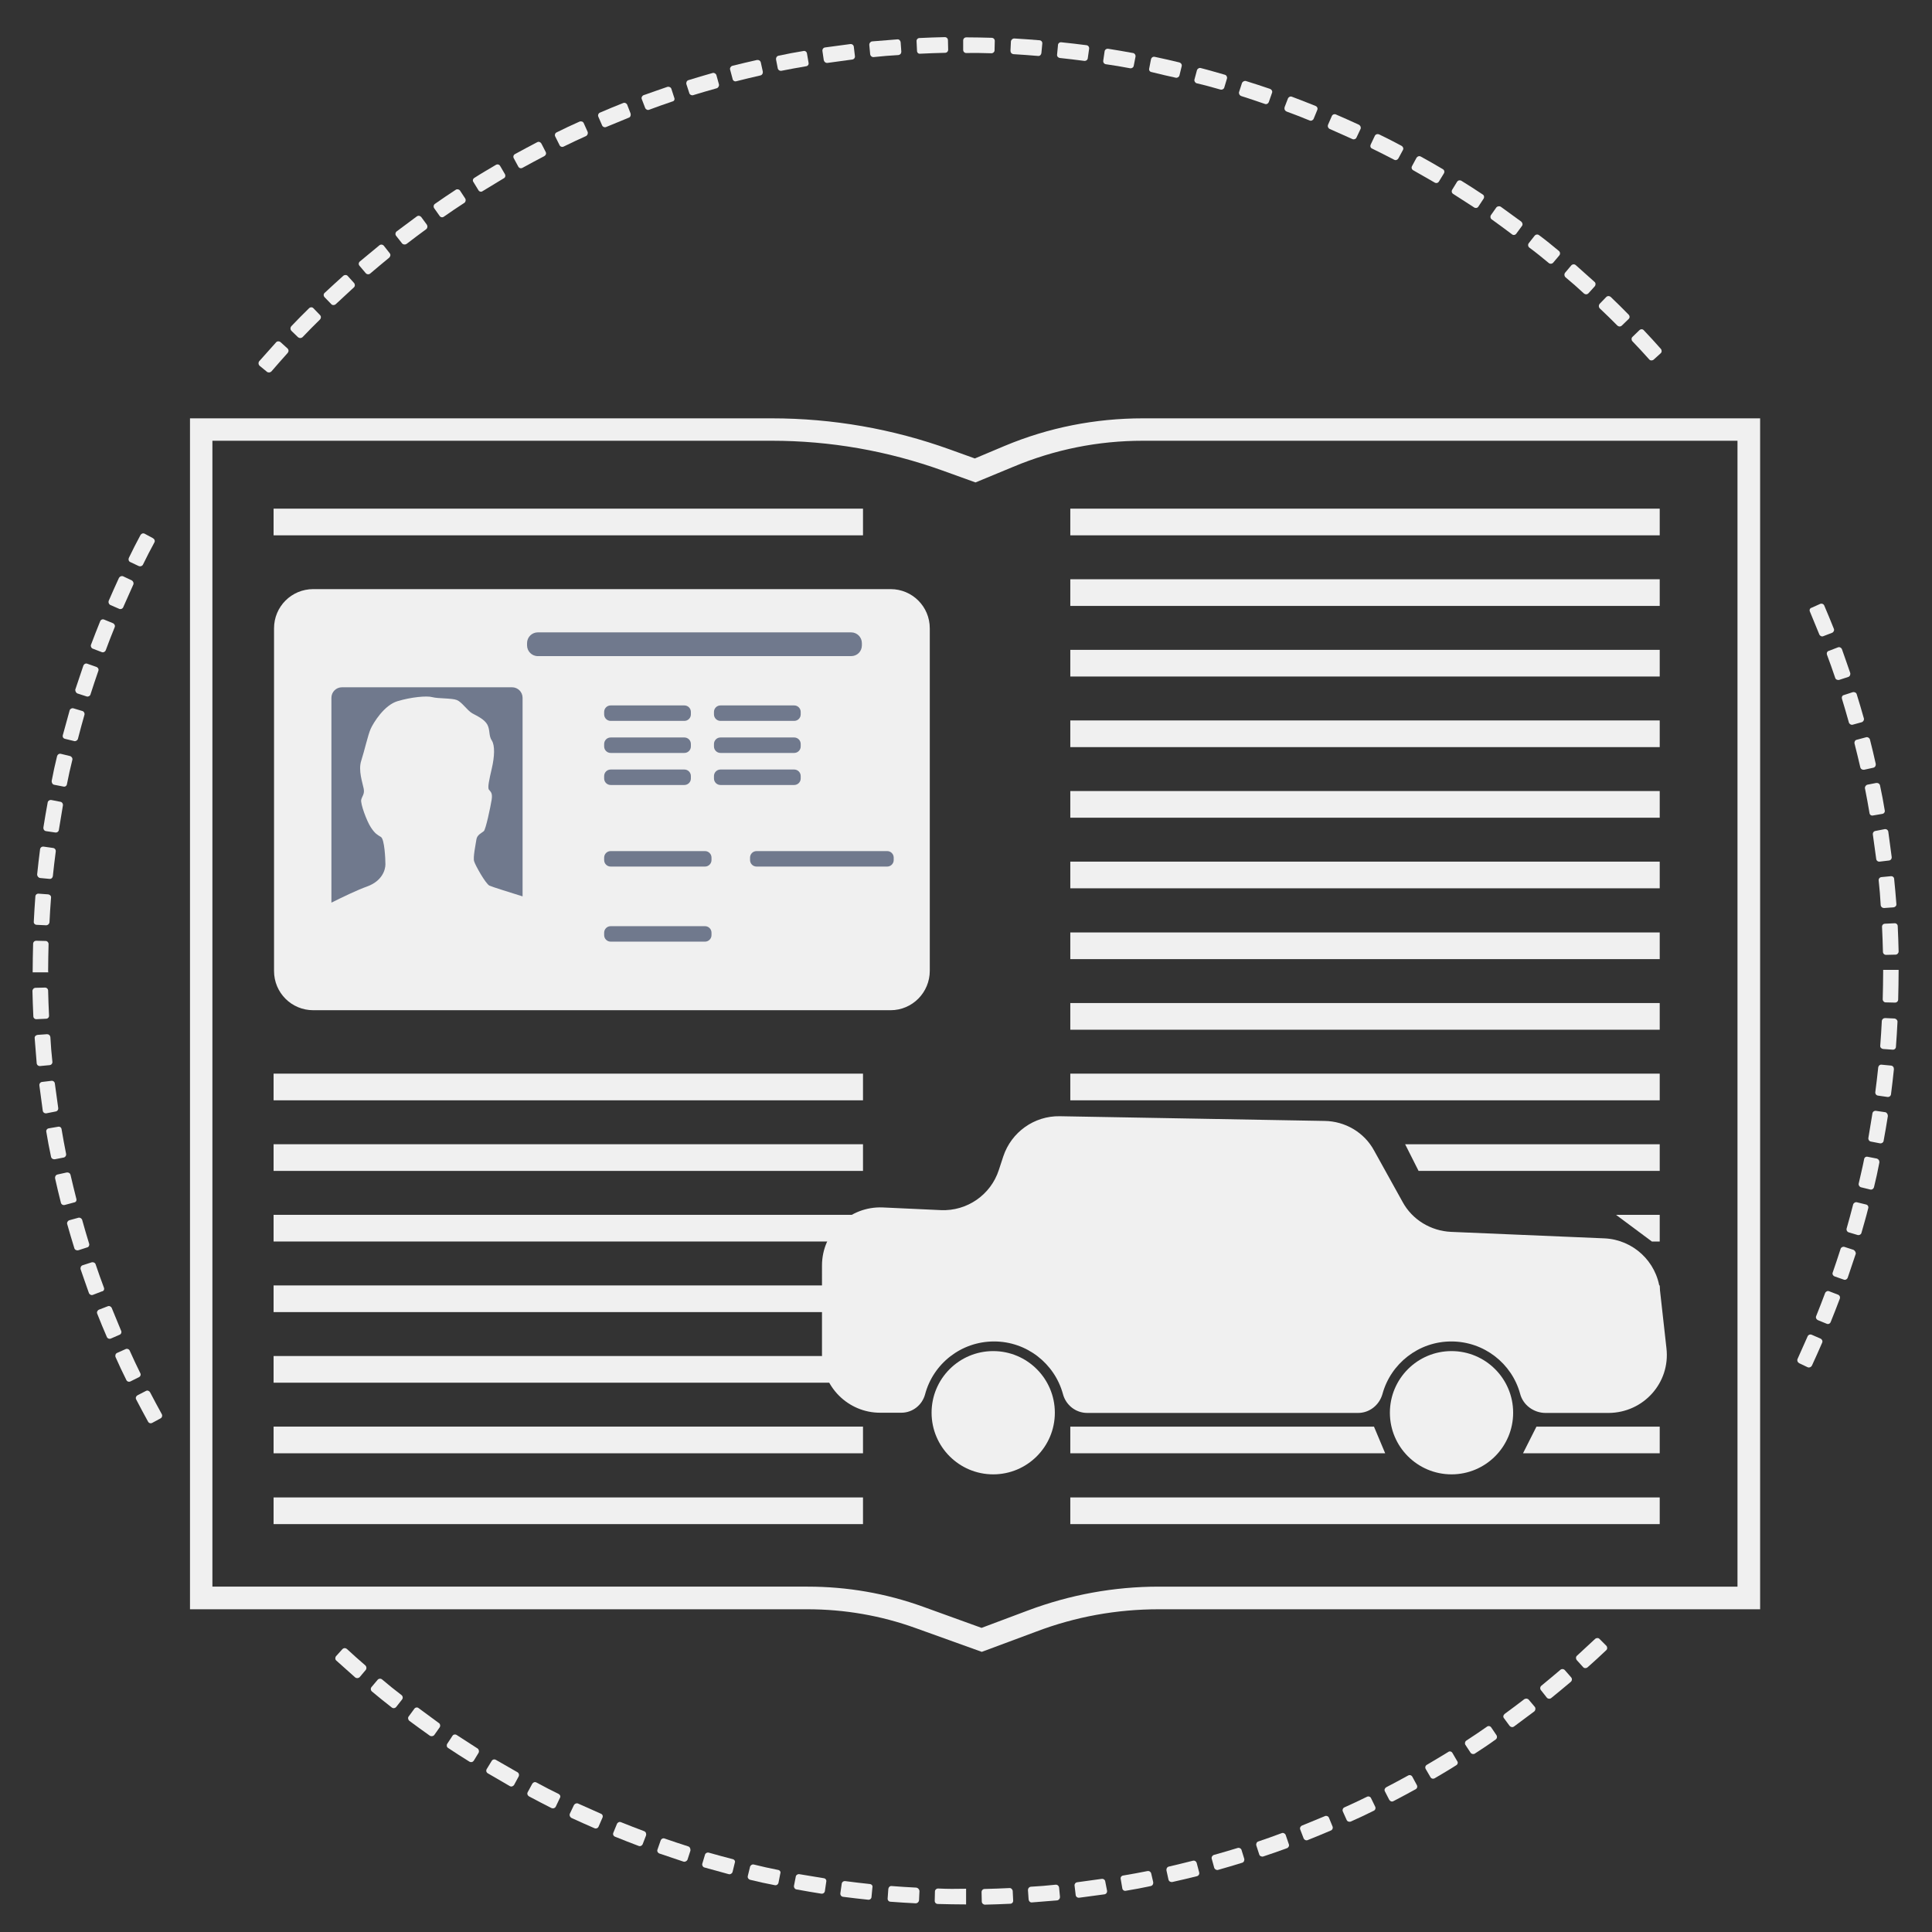 <svg xmlns="http://www.w3.org/2000/svg" viewBox="0 0 50 50" id="svg2" width="50" height="50"><rect x="0" y="0" width="50" height="50" fill="#333333" stroke="none"/><style id="style4">.st0{fill:#f0f0f0}.st1{fill:#70798d}</style><g id="Layer_3" transform="translate(-4.218 -3.859) scale(.058)"><path class="st0" d="M90.6 458.3l4.2.4c.8.1 1.4-.5 1.5-1.2.4-3.7.8-7.3 1.3-11 .1-.8-.4-1.5-1.2-1.6l-4.2-.6c-.8-.1-1.5.4-1.6 1.2-.5 3.7-.9 7.5-1.3 11.2 0 .8.6 1.5 1.3 1.6z" id="path7" fill="#f0f0f0"/><path class="st0" d="M89.1 479.2l4.2.2c.8 0 1.4-.6 1.5-1.3.2-3.7.4-7.4.7-11 .1-.8-.5-1.4-1.3-1.5l-4.2-.3c-.8-.1-1.5.5-1.5 1.3-.3 3.7-.5 7.5-.7 11.2-.1.7.5 1.4 1.3 1.4z" id="path9" fill="#f0f0f0"/><path class="st0" d="M94.2 500c0-4 .1-8.1.2-12.2 0-.8-.6-1.4-1.3-1.4l-4.2-.1c-.8 0-1.4.6-1.4 1.4-.1 4.1-.2 8.3-.2 12.4v.3h7l-.1-.4z" id="path11" fill="#f0f0f0"/><path class="st0" d="M97.5 562.5c.8-.1 1.3-.8 1.2-1.6-.5-3.6-1-7.3-1.5-10.9-.1-.8-.8-1.3-1.5-1.2l-4.2.5c-.8.1-1.3.8-1.2 1.6.5 3.7 1 7.5 1.5 11.2.1.8.8 1.3 1.6 1.2l4.1-.8z" id="path13" fill="#f0f0f0"/><path class="st0" d="M90.7 542.2l4.2-.4c.8-.1 1.3-.8 1.2-1.5-.4-3.7-.7-7.3-.9-11-.1-.8-.7-1.3-1.5-1.3l-4.2.3c-.8.1-1.4.7-1.3 1.5.3 3.7.6 7.5.9 11.2.1.8.8 1.3 1.6 1.2z" id="path15" fill="#f0f0f0"/><path class="st0" d="M93.3 521.1c.8 0 1.4-.7 1.3-1.5-.2-3.7-.3-7.4-.4-11 0-.8-.6-1.4-1.4-1.4l-4.2.1c-.8 0-1.4.7-1.4 1.4.1 3.7.2 7.5.4 11.3 0 .8.7 1.4 1.5 1.3l4.2-.2z" id="path17" fill="#f0f0f0"/><path class="st0" d="M122 336.5l3.9 1.7c.7.3 1.5 0 1.8-.7 1.5-3.4 3-6.8 4.5-10.1.3-.7 0-1.5-.7-1.9l-3.8-1.8c-.7-.3-1.5 0-1.9.7-1.6 3.4-3.1 6.9-4.6 10.3-.2.6.1 1.5.8 1.8z" id="path19" fill="#f0f0f0"/><path class="st0" d="M102.2 581.3c-.7-3.6-1.4-7.2-2-10.9-.1-.8-.8-1.3-1.6-1.1l-4.1.7c-.8.1-1.3.9-1.1 1.6.6 3.7 1.3 7.4 2.1 11.1.2.8.9 1.2 1.7 1.1l4.1-.8c.6-.2 1.1-.9.9-1.7z" id="path21" fill="#f0f0f0"/><path class="st0" d="M130.8 317.3l3.8 1.8c.7.3 1.5.1 1.9-.6 1.6-3.3 3.3-6.6 5.1-9.9.4-.7.1-1.5-.6-1.9l-3.7-2c-.7-.4-1.5-.1-1.9.6-1.8 3.3-3.5 6.7-5.1 10-.4.8-.2 1.7.5 2z" id="path23" fill="#f0f0f0"/><path class="st0" d="M114.2 356l3.9 1.5c.7.3 1.5-.1 1.8-.8 1.3-3.5 2.6-6.9 4-10.3.3-.7-.1-1.5-.8-1.8l-3.9-1.6c-.7-.3-1.5 0-1.8.8-1.4 3.5-2.8 7-4.1 10.5-.2.7.2 1.5.9 1.7z" id="path25" fill="#f0f0f0"/><path class="st0" d="M96.9 416.7l4.1.8c.8.2 1.5-.3 1.6-1.1.7-3.6 1.5-7.2 2.4-10.8.2-.7-.3-1.5-1-1.7l-4.1-1c-.8-.2-1.5.3-1.7 1-.9 3.6-1.7 7.3-2.4 11-.1.9.4 1.7 1.1 1.8z" id="path27" fill="#f0f0f0"/><path class="st0" d="M107.4 376l4 1.3c.7.2 1.5-.2 1.7-.9 1.1-3.5 2.3-7 3.5-10.5.3-.7-.1-1.5-.9-1.8l-4-1.4c-.7-.3-1.5.1-1.8.9-1.2 3.6-2.4 7.2-3.6 10.7 0 .7.4 1.5 1.1 1.7z" id="path29" fill="#f0f0f0"/><path class="st0" d="M101.7 396.2l4.1 1c.7.2 1.5-.3 1.7-1 .9-3.6 1.9-7.1 2.9-10.7.2-.7-.2-1.5-.9-1.7l-4-1.2c-.7-.2-1.5.2-1.7.9-1 3.6-2 7.2-3 10.9-.3.9.1 1.6.9 1.8z" id="path31" fill="#f0f0f0"/><path class="st0" d="M93.3 437.4l4.1.6c.8.1 1.5-.4 1.6-1.2.6-3.6 1.2-7.3 1.8-10.9.1-.8-.4-1.5-1.1-1.6l-4.1-.8c-.8-.1-1.5.4-1.6 1.1-.7 3.7-1.3 7.4-1.9 11.1-.1.9.4 1.6 1.2 1.7z" id="path33" fill="#f0f0f0"/><path class="st0" d="M215.5 209.1c.5-.5.6-1.4 0-2l-2.9-3c-.5-.6-1.4-.6-2 0-2.7 2.6-5.3 5.3-7.9 8-.5.6-.5 1.4 0 2l3 2.9c.6.5 1.4.5 2 0 2.6-2.7 5.2-5.4 7.8-7.9z" id="path35" fill="#f0f0f0"/><path class="st0" d="M246.6 179.5l-2.6-3.3c-.5-.6-1.4-.7-2-.2l-8.7 7.2c-.6.5-.7 1.4-.1 2l2.7 3.2c.5.6 1.4.7 2 .2 2.8-2.4 5.6-4.7 8.5-7.1.6-.6.7-1.4.2-2z" id="path37" fill="#f0f0f0"/><path class="st0" d="M227.5 802.3c-.6-.5-1.4-.5-2 .1l-2.8 3.1c-.5.6-.5 1.5.1 2l8.4 7.5c.6.5 1.5.4 2-.1l2.7-3.2c.5-.6.4-1.5-.1-2-2.8-2.4-5.6-4.9-8.3-7.4z" id="path39" fill="#f0f0f0"/><path class="st0" d="M230.6 194.8c.6-.5.6-1.4.1-2l-2.8-3.1c-.5-.6-1.4-.6-2-.1-2.8 2.5-5.6 5.1-8.3 7.6-.6.5-.6 1.4 0 2l2.9 3c.5.6 1.4.6 2 .1l8.1-7.5z" id="path41" fill="#f0f0f0"/><path class="st0" d="M119.1 641.1c-1.3-3.4-2.5-6.9-3.7-10.4-.2-.7-1-1.1-1.8-.9l-4 1.3c-.7.2-1.1 1-.9 1.8 1.2 3.6 2.5 7.1 3.7 10.6.3.7 1.1 1.1 1.8.8l3.9-1.5c.9-.1 1.3-.9 1-1.7z" id="path43" fill="#f0f0f0"/><path class="st0" d="M126.8 660.4l-4.2-10.2c-.3-.7-1.1-1.1-1.8-.8l-3.9 1.5c-.7.3-1.1 1.1-.8 1.8 1.4 3.5 2.8 7 4.3 10.4.3.7 1.1 1 1.8.7l3.9-1.7c.6-.2 1-1 .7-1.7z" id="path45" fill="#f0f0f0"/><path class="st0" d="M112.5 621.5c-1.1-3.5-2.1-7.1-3.1-10.6-.2-.7-1-1.2-1.7-1l-4 1.1c-.7.2-1.2 1-1 1.7 1 3.6 2.1 7.2 3.2 10.8.2.7 1 1.1 1.8.9l4-1.3c.6-.1 1-.9.8-1.6z" id="path47" fill="#f0f0f0"/><path class="st0" d="M144.9 697.5c-1.8-3.2-3.5-6.5-5.2-9.7-.4-.7-1.2-1-1.9-.6l-3.7 1.9c-.7.4-1 1.2-.6 1.9 1.7 3.3 3.5 6.6 5.3 9.9.4.7 1.2.9 1.9.5l3.7-2c.6-.3.9-1.2.5-1.9z" id="path49" fill="#f0f0f0"/><path class="st0" d="M135.3 679.2c-1.6-3.3-3.2-6.6-4.7-10-.3-.7-1.1-1-1.8-.7l-3.8 1.7c-.7.3-1 1.1-.7 1.9 1.5 3.4 3.1 6.8 4.8 10.2.3.7 1.2 1 1.9.6l3.8-1.9c.6-.3.9-1.1.5-1.8z" id="path51" fill="#f0f0f0"/><path class="st0" d="M106.8 601.5c-.9-3.6-1.8-7.2-2.6-10.7-.2-.8-.9-1.2-1.7-1.1l-4.1.9c-.8.2-1.2.9-1.1 1.7.8 3.7 1.7 7.3 2.6 10.9.2.8 1 1.2 1.7 1l4.1-1.1c.9-.1 1.3-.8 1.1-1.6z" id="path53" fill="#f0f0f0"/><path class="st0" d="M880.3 339.4l4.2 10.2c.3.7 1.1 1.1 1.8.8l3.9-1.5c.7-.3 1.1-1.1.8-1.8-1.4-3.5-2.8-6.9-4.3-10.4-.3-.7-1.1-1-1.8-.7l-3.8 1.7c-.8.2-1.1 1-.8 1.7z" id="path55" fill="#f0f0f0"/><path class="st0" d="M904.9 418.4c.7 3.6 1.4 7.2 2 10.9.1.8.8 1.3 1.6 1.1l4.1-.7c.8-.1 1.3-.9 1.1-1.6-.6-3.7-1.3-7.4-2.1-11.1-.2-.8-.9-1.2-1.7-1.1l-4.1.8c-.6.3-1.1 1-.9 1.7z" id="path57" fill="#f0f0f0"/><path class="st0" d="M909.6 437.3c-.8.1-1.3.8-1.2 1.6.5 3.6 1 7.3 1.5 10.9.1.8.8 1.3 1.5 1.2l4.2-.5c.8-.1 1.3-.8 1.2-1.6-.5-3.7-1-7.5-1.5-11.2-.1-.8-.8-1.3-1.6-1.2l-4.1.8z" id="path59" fill="#f0f0f0"/><path class="st0" d="M916.4 457.5l-4.2.4c-.8.1-1.3.8-1.2 1.5.4 3.6.7 7.3.9 11 .1.8.7 1.3 1.5 1.3l4.2-.3c.8-.1 1.4-.7 1.3-1.5-.3-3.7-.6-7.5-1-11.2 0-.7-.7-1.3-1.5-1.2z" id="path61" fill="#f0f0f0"/><path class="st0" d="M913.8 478.7c-.8 0-1.4.7-1.3 1.5.2 3.7.3 7.4.4 11 0 .8.6 1.4 1.4 1.4l4.2-.1c.8 0 1.4-.7 1.4-1.4-.1-3.7-.2-7.5-.4-11.3 0-.8-.7-1.4-1.5-1.3l-4.2.2z" id="path63" fill="#f0f0f0"/><path class="st0" d="M894.6 378.3c1.1 3.5 2.1 7.1 3.1 10.6.2.7 1 1.2 1.7 1l4-1.1c.7-.2 1.2-1 1-1.7-1-3.6-2.1-7.2-3.2-10.8-.2-.7-1-1.1-1.8-.9l-4 1.3c-.6.1-1 .8-.8 1.6z" id="path65" fill="#f0f0f0"/><path class="st0" d="M808.6 226.9c.5.6 1.4.6 2 .1l3.1-2.8c.6-.5.6-1.4.1-2-2.5-2.8-5-5.6-7.6-8.3-.5-.6-1.4-.6-2 0l-3 2.9c-.6.5-.6 1.4-.1 2 2.6 2.7 5.1 5.4 7.5 8.1z" id="path67" fill="#f0f0f0"/><path class="st0" d="M887.9 358.6c1.3 3.4 2.5 6.9 3.7 10.4.2.7 1 1.1 1.8.9l4-1.3c.7-.2 1.1-1 .9-1.8-1.2-3.6-2.5-7.1-3.7-10.6-.3-.7-1.1-1.1-1.8-.8l-3.9 1.5c-.9.2-1.2 1-1 1.7z" id="path69" fill="#f0f0f0"/><path class="st0" d="M900.2 398.2c.9 3.6 1.8 7.2 2.6 10.7.2.8.9 1.2 1.7 1.1l4.1-.9c.8-.2 1.2-.9 1.1-1.7-.8-3.7-1.7-7.3-2.6-10.9-.2-.7-1-1.2-1.7-1l-4.1 1.1c-.8.1-1.2.9-1.1 1.6z" id="path71" fill="#f0f0f0"/><path class="st0" d="M646.8 116.3c3.5 1.3 6.9 2.6 10.3 4 .7.3 1.5-.1 1.8-.8l1.6-3.9c.3-.7 0-1.5-.8-1.8-3.5-1.4-7-2.8-10.5-4.1-.7-.3-1.5.1-1.8.8l-1.5 3.9c-.2.9.2 1.6.9 1.9z" id="path73" fill="#f0f0f0"/><path class="st0" d="M794.4 211.8c.5.5 1.4.6 2 0l3-2.9c.6-.5.6-1.4 0-2-2.6-2.7-5.3-5.3-8-7.9-.6-.5-1.4-.5-2 .1l-2.9 3c-.5.6-.5 1.4 0 2 2.7 2.5 5.3 5.1 7.9 7.7z" id="path75" fill="#f0f0f0"/><path class="st0" d="M191.8 232.4c.6.5 1.5.4 2-.1 2.4-2.8 4.9-5.6 7.3-8.3.5-.6.5-1.4-.1-2l-3.1-2.8c-.6-.5-1.5-.5-2 .1l-7.5 8.4c-.5.6-.4 1.5.1 2l3.3 2.7z" id="path77" fill="#f0f0f0"/><path class="st0" d="M666.1 124.1c3.4 1.5 6.8 3 10.1 4.5.7.3 1.5 0 1.8-.7l1.8-3.8c.3-.7 0-1.5-.7-1.9-3.4-1.6-6.9-3.1-10.3-4.6-.7-.3-1.5 0-1.8.7l-1.7 3.9c-.3.8.1 1.6.8 1.9z" id="path79" fill="#f0f0f0"/><path class="st0" d="M747.4 171.1c.6.5 1.5.3 1.9-.3l2.5-3.4c.5-.6.3-1.5-.3-2-3-2.2-6.1-4.4-9.1-6.6-.6-.4-1.5-.3-2 .3l-2.4 3.4c-.4.6-.3 1.5.3 1.9 3.2 2.3 6.2 4.5 9.1 6.7z" id="path81" fill="#f0f0f0"/><path class="st0" d="M779.5 197.5c.6.5 1.4.5 2-.1l2.8-3.1c.5-.6.5-1.5-.1-2l-8.4-7.5c-.6-.5-1.5-.4-2 .2l-2.7 3.2c-.5.6-.4 1.5.1 2 2.8 2.3 5.6 4.8 8.3 7.3z" id="path83" fill="#f0f0f0"/><path class="st0" d="M763.8 183.9c.6.5 1.5.4 2-.2l2.7-3.2c.5-.6.4-1.5-.2-2-2.9-2.4-5.8-4.8-8.8-7-.6-.5-1.5-.4-2 .2l-2.6 3.3c-.5.6-.4 1.5.2 2 3 2.2 5.8 4.5 8.7 6.9z" id="path85" fill="#f0f0f0"/><path class="st0" d="M703.3 142.5c3.2 1.8 6.4 3.7 9.6 5.5.7.4 1.5.2 1.9-.5l2.2-3.6c.4-.7.2-1.5-.5-1.9-3.2-1.9-6.5-3.8-9.8-5.6-.7-.4-1.5-.1-1.9.5l-2 3.7c-.4.7-.2 1.5.5 1.9z" id="path87" fill="#f0f0f0"/><path class="st0" d="M684.9 132.8c3.3 1.6 6.6 3.3 9.9 5 .7.4 1.5.1 1.9-.6l2-3.7c.4-.7.1-1.5-.6-1.9-3.3-1.8-6.7-3.5-10-5.1-.7-.3-1.5-.1-1.9.6l-1.8 3.8c-.4.8-.2 1.6.5 1.9z" id="path89" fill="#f0f0f0"/><path class="st0" d="M721.2 153.1l9.3 6c.6.4 1.5.3 1.9-.4l2.3-3.5c.4-.6.3-1.5-.4-1.9-3.1-2.1-6.3-4.1-9.5-6.1-.7-.4-1.5-.2-1.9.4l-2.2 3.6c-.4.7-.2 1.5.5 1.9z" id="path91" fill="#f0f0f0"/><path class="st0" d="M684.5 868.9c-.3-.7-1.2-1-1.9-.6-3.3 1.6-6.6 3.2-10 4.7-.7.3-1 1.1-.7 1.8l1.7 3.8c.3.7 1.1 1 1.9.7 3.4-1.5 6.8-3.1 10.2-4.8.7-.3 1-1.2.6-1.9l-1.8-3.7z" id="path93" fill="#f0f0f0"/><path class="st0" d="M720.8 848.7c-.4-.7-1.3-.9-1.9-.4-3.1 1.9-6.3 3.8-9.5 5.7-.7.4-.9 1.2-.5 1.9l2.1 3.6c.4.7 1.2.9 1.9.5 3.2-1.9 6.5-3.8 9.6-5.8.7-.4.9-1.3.4-1.9l-2.1-3.6z" id="path95" fill="#f0f0f0"/><path class="st0" d="M702.9 859.3c-.4-.7-1.2-.9-1.9-.5-3.2 1.8-6.5 3.5-9.7 5.2-.7.4-1 1.2-.6 1.9l1.9 3.7c.4.7 1.2 1 1.9.6 3.3-1.7 6.6-3.5 9.9-5.3.7-.4.9-1.2.5-1.9l-2-3.7z" id="path97" fill="#f0f0f0"/><path class="st0" d="M738.1 837.3c-.4-.6-1.3-.8-1.9-.3-3 2.1-6.1 4.2-9.2 6.2-.6.4-.8 1.3-.4 1.9l2.3 3.5c.4.6 1.3.8 1.9.4 3.1-2 6.3-4.1 9.3-6.3.6-.4.8-1.3.3-2l-2.3-3.4z" id="path99" fill="#f0f0f0"/><path class="st0" d="M786.5 797.9c-.5-.6-1.4-.6-2-.1l-8.1 7.5c-.6.5-.6 1.4-.1 2l2.8 3.1c.5.6 1.4.6 2 .1 2.8-2.5 5.6-5 8.3-7.6.6-.5.6-1.4.1-2l-3-3z" id="path101" fill="#f0f0f0"/><path class="st0" d="M754.9 825c-.5-.6-1.3-.7-2-.3-2.9 2.2-5.9 4.5-8.8 6.6-.6.5-.8 1.3-.3 1.9l2.5 3.4c.5.6 1.3.8 2 .3 3-2.2 6-4.5 9-6.7.6-.5.7-1.4.3-2l-2.7-3.2z" id="path103" fill="#f0f0f0"/><path class="st0" d="M771 811.8c-.5-.6-1.4-.7-2-.2-2.8 2.4-5.6 4.7-8.5 7.1-.6.5-.7 1.4-.2 2l2.6 3.3c.5.6 1.4.7 2 .2 2.9-2.3 5.8-4.8 8.7-7.2.6-.5.7-1.4.2-2l-2.8-3.2z" id="path105" fill="#f0f0f0"/><path class="st0" d="M586.4 902.5c-.2-.8-.9-1.2-1.6-1.1-3.6.7-7.2 1.4-10.9 2-.8.1-1.3.8-1.1 1.6l.7 4.1c.1.8.9 1.3 1.6 1.1 3.7-.6 7.4-1.3 11.1-2.1.8-.2 1.2-.9 1.1-1.7l-.9-3.9z" id="path107" fill="#f0f0f0"/><path class="st0" d="M665.7 877.6c-.3-.7-1.1-1-1.8-.7l-10.2 4.2c-.7.3-1.1 1.1-.8 1.8l1.5 3.9c.3.7 1.1 1.1 1.8.8 3.5-1.4 6.9-2.8 10.4-4.3.7-.3 1-1.1.7-1.8l-1.6-3.9z" id="path109" fill="#f0f0f0"/><path class="st0" d="M565.9 906.1c-.1-.8-.8-1.3-1.6-1.2-3.6.5-7.3 1-10.9 1.5-.8.1-1.3.8-1.2 1.5l.5 4.2c.1.8.8 1.3 1.6 1.2 3.7-.5 7.5-1 11.2-1.5.8-.1 1.3-.8 1.2-1.6l-.8-4.1z" id="path111" fill="#f0f0f0"/><path class="st0" d="M646.4 885.3c-.3-.7-1.1-1.1-1.8-.8-3.4 1.3-6.9 2.5-10.4 3.7-.7.2-1.1 1-.9 1.8l1.3 4c.2.7 1 1.1 1.8.9 3.6-1.2 7.1-2.4 10.6-3.7.7-.3 1.1-1.1.8-1.8l-1.4-4.1z" id="path113" fill="#f0f0f0"/><path class="st0" d="M606.7 897.8c-.2-.7-.9-1.2-1.7-1-3.6.9-7.2 1.8-10.7 2.6-.8.2-1.2.9-1.1 1.7l.9 4.1c.2.8.9 1.2 1.7 1.1 3.7-.8 7.3-1.7 11-2.6.8-.2 1.2-1 1-1.7l-1.1-4.2z" id="path115" fill="#f0f0f0"/><path class="st0" d="M626.7 892c-.2-.7-1-1.1-1.7-.9-3.5 1.1-7.1 2.1-10.6 3.1-.7.2-1.2 1-1 1.7l1.1 4c.2.7 1 1.2 1.7 1 3.6-1 7.2-2.1 10.8-3.2.7-.2 1.1-1 .9-1.8l-1.2-3.9z" id="path117" fill="#f0f0f0"/><path class="st0" d="M913.9 562.8l-4.1-.6c-.8-.1-1.5.4-1.6 1.2-.6 3.6-1.2 7.3-1.8 10.9-.1.8.4 1.5 1.1 1.6l4.1.8c.8.1 1.5-.4 1.6-1.1.7-3.7 1.3-7.4 1.9-11.1 0-.8-.5-1.6-1.2-1.7z" id="path119" fill="#f0f0f0"/><path class="st0" d="M899.7 624.2l-4-1.3c-.7-.2-1.5.2-1.7.9-1.1 3.5-2.3 7-3.5 10.5-.3.7.1 1.5.9 1.8l4 1.4c.7.3 1.5-.1 1.8-.9 1.2-3.6 2.4-7.2 3.6-10.7 0-.6-.4-1.4-1.1-1.7z" id="path121" fill="#f0f0f0"/><path class="st0" d="M905.4 604l-4.1-1c-.7-.2-1.5.3-1.7 1-.9 3.6-1.9 7.1-2.9 10.7-.2.7.2 1.5.9 1.7l4 1.2c.7.2 1.5-.2 1.7-.9 1-3.6 2.1-7.2 3-10.9.3-.8-.1-1.6-.9-1.8z" id="path123" fill="#f0f0f0"/><path class="st0" d="M910.2 583.5l-4.1-.8c-.8-.2-1.5.3-1.6 1.1-.7 3.6-1.6 7.2-2.4 10.8-.2.7.3 1.5 1 1.7l4.1 1c.8.2 1.5-.3 1.7-1 .9-3.6 1.7-7.3 2.4-11 .1-.9-.4-1.6-1.1-1.8z" id="path125" fill="#f0f0f0"/><path class="st0" d="M916.5 542l-4.2-.4c-.8-.1-1.4.5-1.5 1.2-.4 3.7-.8 7.3-1.3 11-.1.8.4 1.5 1.2 1.6l4.2.6c.8.1 1.5-.4 1.6-1.2.5-3.7.9-7.5 1.3-11.2 0-.9-.5-1.5-1.3-1.6z" id="path127" fill="#f0f0f0"/><path class="st0" d="M243.2 815.9c-.6-.5-1.5-.4-2 .2l-2.7 3.2c-.5.6-.4 1.5.2 2 2.9 2.4 5.8 4.8 8.8 7.1.6.5 1.5.4 2-.2l2.6-3.3c.5-.6.4-1.5-.2-2-3-2.3-5.9-4.6-8.7-7z" id="path129" fill="#f0f0f0"/><path class="st0" d="M918.1 521l-4.2-.2c-.8 0-1.4.5-1.5 1.3-.2 3.7-.4 7.4-.7 11-.1.8.5 1.4 1.3 1.5l4.2.3c.8.1 1.5-.5 1.5-1.3.3-3.7.5-7.5.7-11.2 0-.7-.6-1.3-1.3-1.4z" id="path131" fill="#f0f0f0"/><path class="st0" d="M913 499.5v.5c0 4.1-.1 8.3-.2 12.4 0 .8.6 1.4 1.3 1.4l4.2.1c.8 0 1.4-.6 1.4-1.4.1-4.2.2-8.5.2-12.7v-.5H913v.2z" id="path133" fill="#f0f0f0"/><path class="st0" d="M885 663.8l-3.9-1.7c-.7-.3-1.5 0-1.8.7-1.5 3.4-3 6.8-4.5 10.1-.3.7 0 1.5.7 1.9l3.8 1.8c.7.3 1.5 0 1.9-.7 1.6-3.4 3.1-6.9 4.6-10.3.3-.7-.1-1.5-.8-1.8z" id="path135" fill="#f0f0f0"/><path class="st0" d="M892.8 644.2l-3.9-1.5c-.7-.3-1.5.1-1.8.8-1.3 3.4-2.6 6.9-4 10.3-.3.7.1 1.5.8 1.8l3.9 1.6c.7.3 1.5 0 1.8-.8 1.4-3.5 2.8-7 4.1-10.5.2-.6-.1-1.4-.9-1.7z" id="path137" fill="#f0f0f0"/><path class="st0" d="M340.8 875.8c-3.4-1.5-6.8-3-10.1-4.5-.7-.3-1.5 0-1.9.7l-1.8 3.8c-.3.7 0 1.5.7 1.9 3.4 1.6 6.9 3.1 10.3 4.6.7.3 1.5 0 1.8-.7l1.7-3.9c.4-.8.1-1.6-.7-1.9z" id="path139" fill="#f0f0f0"/><path class="st0" d="M322 867c-3.3-1.6-6.6-3.3-9.9-5.1-.7-.4-1.5-.1-1.9.6l-2 3.7c-.4.7-.1 1.5.6 1.9 3.3 1.8 6.7 3.5 10 5.2.7.3 1.5.1 1.9-.6l1.8-3.8c.5-.7.2-1.5-.5-1.9z" id="path141" fill="#f0f0f0"/><path class="st0" d="M334.9 125.3l-1.7-3.8c-.3-.7-1.1-1-1.9-.7-3.4 1.5-6.8 3.1-10.2 4.8-.7.3-1 1.2-.6 1.9l1.9 3.8c.3.7 1.2 1 1.9.6 3.3-1.6 6.6-3.2 10-4.7.6-.4.9-1.2.6-1.9z" id="path143" fill="#f0f0f0"/><path class="st0" d="M354.1 117.2l-1.5-3.9c-.3-.7-1.1-1.1-1.8-.8-3.5 1.4-7 2.8-10.4 4.3-.7.3-1 1.1-.7 1.8l1.7 3.9c.3.7 1.1 1 1.8.7l10.2-4.2c.6-.2.9-1 .7-1.8z" id="path145" fill="#f0f0f0"/><path class="st0" d="M379.8 890.4c-3.5-1.1-7-2.3-10.5-3.5-.7-.3-1.5.1-1.8.9l-1.4 4c-.3.7.1 1.5.9 1.8 3.6 1.2 7.2 2.4 10.7 3.6.7.2 1.5-.2 1.8-.9l1.3-4c.1-.9-.3-1.7-1-1.9z" id="path147" fill="#f0f0f0"/><path class="st0" d="M360.1 883.6c-3.4-1.3-6.9-2.6-10.3-4-.7-.3-1.5.1-1.8.8l-1.6 3.9c-.3.7 0 1.5.8 1.8 3.5 1.4 7 2.8 10.5 4.1.7.3 1.5-.1 1.8-.8l1.5-3.9c.2-.8-.1-1.6-.9-1.9z" id="path149" fill="#f0f0f0"/><path class="st0" d="M373.6 110.2l-1.3-4c-.2-.7-1-1.1-1.8-.9-3.6 1.2-7.1 2.5-10.6 3.7-.7.3-1.1 1.1-.8 1.8l1.5 3.9c.3.7 1.1 1.1 1.8.8 3.4-1.3 6.9-2.5 10.4-3.7.7-.1 1.1-.9.8-1.6z" id="path151" fill="#f0f0f0"/><path class="st0" d="M280.3 155.1l-2.3-3.5c-.4-.6-1.3-.8-1.9-.4-3.1 2-6.3 4.2-9.3 6.3-.6.4-.8 1.3-.3 2l2.4 3.4c.4.6 1.3.8 1.9.3 3-2.1 6.1-4.2 9.2-6.2.5-.4.7-1.3.3-1.9z" id="path153" fill="#f0f0f0"/><path class="st0" d="M543.7 907.5c-3.7.4-7.3.7-11 .9-.8.1-1.3.7-1.3 1.5l.3 4.2c.1.8.7 1.4 1.5 1.3 3.7-.3 7.5-.6 11.2-.9.8-.1 1.3-.8 1.3-1.5l-.4-4.2c-.1-.8-.8-1.4-1.6-1.3z" id="path155" fill="#f0f0f0"/><path class="st0" d="M259.5 828.7c-.6-.5-1.5-.3-1.9.3l-2.5 3.4c-.5.6-.3 1.5.3 2 3 2.2 6.1 4.5 9.1 6.6.6.4 1.5.3 2-.3l2.4-3.4c.4-.6.3-1.5-.3-1.9-3.1-2.3-6.1-4.5-9.1-6.7z" id="path157" fill="#f0f0f0"/><path class="st0" d="M263.2 166.8l-2.5-3.4c-.5-.6-1.3-.8-2-.3-3 2.2-6 4.5-9 6.7-.6.5-.7 1.4-.2 2l2.6 3.3c.5.6 1.3.7 2 .3 2.9-2.2 5.9-4.5 8.8-6.6.6-.5.7-1.3.3-2z" id="path159" fill="#f0f0f0"/><path class="st0" d="M393.5 104.1l-1.1-4c-.2-.7-1-1.2-1.7-1-3.6 1-7.2 2.1-10.8 3.2-.7.2-1.1 1-.9 1.8l1.3 4c.2.7 1 1.1 1.7.9 3.5-1.1 7.1-2.1 10.6-3.1.7-.3 1.1-1.1.9-1.8z" id="path161" fill="#f0f0f0"/><path class="st0" d="M303.6 857.3c-3.2-1.8-6.4-3.7-9.6-5.5-.7-.4-1.5-.2-1.9.5l-2.2 3.6c-.4.7-.2 1.5.5 1.9 3.2 1.9 6.5 3.8 9.8 5.7.7.4 1.5.1 1.9-.5l2-3.7c.4-.7.2-1.6-.5-2z" id="path163" fill="#f0f0f0"/><path class="st0" d="M298 144.2l-2.1-3.6c-.4-.7-1.2-.9-1.9-.5-3.2 1.9-6.5 3.8-9.6 5.8-.7.4-.9 1.3-.4 1.9l2.2 3.6c.4.7 1.3.9 1.9.4 3.1-1.9 6.3-3.8 9.4-5.7.7-.3.9-1.2.5-1.9z" id="path165" fill="#f0f0f0"/><path class="st0" d="M285.8 846.7l-9.3-6c-.6-.4-1.5-.3-1.9.4l-2.3 3.5c-.4.6-.3 1.5.4 1.9 3.1 2.1 6.3 4.1 9.5 6.1.7.4 1.5.2 1.9-.4l2.2-3.6c.3-.6.1-1.5-.5-1.9z" id="path167" fill="#f0f0f0"/><path class="st0" d="M316.2 134.3l-1.9-3.7c-.4-.7-1.2-1-1.9-.6-3.3 1.7-6.6 3.5-9.9 5.3-.7.4-.9 1.2-.5 1.9l2 3.7c.4.7 1.2.9 1.9.5 3.2-1.8 6.5-3.5 9.7-5.2.7-.4 1-1.2.6-1.9z" id="path169" fill="#f0f0f0"/><path class="st0" d="M481.6 908.8c-3.7-.2-7.4-.4-11-.7-.8-.1-1.4.5-1.5 1.3l-.3 4.2c-.1.8.5 1.5 1.3 1.5 3.7.3 7.5.5 11.2.7.8 0 1.4-.6 1.5-1.3l.2-4.2c-.1-.8-.7-1.4-1.4-1.5z" id="path171" fill="#f0f0f0"/><path class="st0" d="M399.7 896.1c-3.6-.9-7.1-1.9-10.7-2.9-.7-.2-1.5.2-1.7.9l-1.2 4c-.2.7.2 1.5.9 1.7 3.6 1 7.2 2 10.9 3 .7.2 1.5-.3 1.7-1l1-4.1c.3-.6-.1-1.4-.9-1.6z" id="path173" fill="#f0f0f0"/><path class="st0" d="M523.1 909c-3.7.2-7.4.3-11 .4-.8 0-1.4.6-1.4 1.4l.1 4.2c0 .8.7 1.4 1.4 1.4 3.7-.1 7.5-.2 11.3-.4.8 0 1.4-.7 1.3-1.5l-.2-4.2c-.1-.8-.8-1.4-1.5-1.3z" id="path175" fill="#f0f0f0"/><path class="st0" d="M491.3 909.2c-.8 0-1.4.6-1.4 1.3l-.1 4.2c0 .8.6 1.4 1.4 1.4 4.1.1 8.3.2 12.5.2h.1v-7h-.1c-4.2.1-8.3.1-12.4-.1z" id="path177" fill="#f0f0f0"/><path class="st0" d="M460.9 907.2c-3.7-.4-7.3-.8-11-1.3-.8-.1-1.5.4-1.6 1.2l-.6 4.2c-.1.8.4 1.5 1.2 1.6 3.7.5 7.5.9 11.2 1.3.8.1 1.5-.5 1.5-1.3l.4-4.2c.2-.7-.3-1.4-1.1-1.5z" id="path179" fill="#f0f0f0"/><path class="st0" d="M419.9 900.9c-3.6-.7-7.2-1.5-10.8-2.4-.7-.2-1.5.3-1.7 1l-1 4.1c-.2.8.3 1.5 1 1.7 3.6.9 7.3 1.7 11 2.4.8.2 1.5-.3 1.7-1.1l.8-4.1c.3-.7-.2-1.5-1-1.6z" id="path181" fill="#f0f0f0"/><path class="st0" d="M440.3 904.6c-3.6-.6-7.3-1.2-10.9-1.8-.8-.1-1.5.4-1.6 1.1l-.8 4.1c-.1.8.4 1.5 1.1 1.6 3.7.7 7.4 1.3 11.1 1.9.8.1 1.5-.4 1.6-1.2l.6-4.1c.2-.8-.3-1.5-1.1-1.6z" id="path183" fill="#f0f0f0"/><path class="st0" d="M617.3 106.5c.7.2 1.5-.2 1.7-.9l1.2-4c.2-.7-.2-1.5-.9-1.7-3.6-1-7.2-2.1-10.8-3-.7-.2-1.5.3-1.7 1l-1.1 4.1c-.2.7.3 1.5 1 1.7 3.5.8 7.1 1.8 10.6 2.8z" id="path185" fill="#f0f0f0"/><path class="st0" d="M626.6 109.4c3.5 1.1 7 2.3 10.5 3.5.7.3 1.5-.1 1.8-.9l1.4-4c.3-.7-.1-1.5-.9-1.8-3.5-1.2-7.1-2.4-10.7-3.5-.7-.2-1.5.2-1.8.9l-1.3 4c-.2.7.2 1.5 1 1.8z" id="path187" fill="#f0f0f0"/><path class="st0" d="M597.3 101.2c.7.2 1.5-.3 1.7-1l1-4.1c.2-.8-.3-1.5-1-1.7-3.6-.9-7.3-1.7-11-2.5-.8-.2-1.5.3-1.7 1.1l-.8 4.1c-.2.8.3 1.5 1.1 1.6 3.5.9 7.1 1.7 10.7 2.5z" id="path189" fill="#f0f0f0"/><path class="st0" d="M401.2 102.8c3.6-.9 7.2-1.8 10.8-2.6.8-.2 1.2-.9 1.1-1.7l-.9-4.1c-.2-.8-.9-1.2-1.7-1.1-3.7.8-7.3 1.7-11 2.6-.7.2-1.2 1-1 1.7l1.1 4.1c.1.8.9 1.3 1.6 1.1z" id="path191" fill="#f0f0f0"/><path class="st0" d="M577 97c.8.1 1.5-.4 1.6-1.1l.8-4.1c.1-.8-.4-1.5-1.1-1.6-3.7-.7-7.4-1.3-11.1-1.9-.8-.1-1.5.4-1.6 1.2l-.6 4.1c-.1.8.4 1.5 1.2 1.6 3.5.5 7.2 1.1 10.8 1.8z" id="path193" fill="#f0f0f0"/><path class="st0" d="M421.5 98.1c3.6-.7 7.3-1.4 10.9-2 .8-.1 1.3-.8 1.1-1.6l-.7-4.1c-.1-.8-.9-1.3-1.6-1.1-3.7.6-7.4 1.3-11.1 2.1-.8.2-1.2.9-1.1 1.7l.8 4.1c.2.6.9 1.1 1.7.9z" id="path195" fill="#f0f0f0"/><path class="st0" d="M515.1 90.3c.8 0 1.4-.6 1.4-1.3l.1-4.2c0-.8-.6-1.4-1.4-1.4-3.7-.1-7.5-.2-11.3-.2-.8 0-1.4.6-1.4 1.4v4.2c0 .8.6 1.4 1.4 1.4 3.9-.1 7.6 0 11.2.1z" id="path197" fill="#f0f0f0"/><path class="st0" d="M556.5 93.7c.8.1 1.5-.4 1.6-1.2l.6-4.2c.1-.8-.4-1.5-1.2-1.6-3.7-.5-7.5-.9-11.2-1.3-.8-.1-1.5.5-1.5 1.3l-.4 4.2c-.1.8.5 1.4 1.2 1.5 3.6.4 7.2.8 10.9 1.3z" id="path199" fill="#f0f0f0"/><path class="st0" d="M535.9 91.5c.8.1 1.4-.5 1.5-1.3l.4-4.2c.1-.8-.5-1.5-1.3-1.5-3.7-.3-7.5-.6-11.2-.8-.8 0-1.4.6-1.5 1.3l-.2 4.2c0 .8.5 1.4 1.3 1.5 3.6.2 7.3.5 11 .8z" id="path201" fill="#f0f0f0"/><path class="st0" d="M462.6 92c3.7-.4 7.4-.7 11-.9.8-.1 1.3-.7 1.3-1.5l-.3-4.2c-.1-.8-.7-1.4-1.5-1.3-3.7.3-7.5.6-11.2.9-.8.1-1.3.8-1.3 1.5l.4 4.2c.1.8.8 1.4 1.6 1.3z" id="path203" fill="#f0f0f0"/><path class="st0" d="M442 94.6c3.6-.5 7.3-1 11-1.5.8-.1 1.3-.8 1.2-1.5l-.5-4.2c-.1-.8-.8-1.3-1.6-1.2-3.7.5-7.5 1-11.2 1.5-.8.1-1.3.8-1.2 1.6l.6 4.1c.2.8.9 1.3 1.7 1.2z" id="path205" fill="#f0f0f0"/><path class="st0" d="M483.3 90.5c3.7-.2 7.4-.3 11.1-.4.8 0 1.4-.6 1.4-1.4l-.1-4.2c0-.8-.6-1.4-1.4-1.4-3.8.1-7.5.2-11.3.4-.8 0-1.4.7-1.3 1.5l.2 4.2c0 .8.6 1.4 1.4 1.3z" id="path207" fill="#f0f0f0"/></g><g id="Layer_4" transform="translate(-4.218 -3.859) scale(.058)"><g id="g210"><path class="st0" d="M510.8 803.6L481.3 793c-15.5-5.6-31.8-8.4-48.3-8.4H157.5V253.2h259.6c27.2 0 54 4.7 79.5 13.9l11.1 4 13.3-5.6c19.6-8.2 40.4-12.3 61.7-12.3h275.4v531.4H589.8c-18.8 0-37.2 3.3-54.8 10l-24.2 9zm-343.3-29.1h265.6c17.7 0 35 3 51.6 9l26 9.4 20.8-7.8c18.7-7 38.3-10.6 58.3-10.6H848V263.2H582.7c-20 0-39.4 3.9-57.8 11.6l-16.9 7-14.7-5.3c-24.5-8.8-50.1-13.3-76.2-13.3H167.5v511.3z" id="path212" fill="#f0f0f0"/></g><path class="st0" id="rect214" fill="#f0f0f0" d="M194.8 293.5h263v11.9h-263z"/><path class="st0" id="rect216" fill="#f0f0f0" d="M194.8 545.6h263v11.9h-263z"/><path class="st0" id="rect218" fill="#f0f0f0" d="M194.8 577.1h263V589h-263z"/><path class="st0" id="rect220" fill="#f0f0f0" d="M194.8 608.6h263v11.9h-263z"/><path class="st0" id="rect222" fill="#f0f0f0" d="M194.8 640.1h263V652h-263z"/><path class="st0" id="rect224" fill="#f0f0f0" d="M194.8 671.6h263v11.9h-263z"/><path class="st0" id="rect226" fill="#f0f0f0" d="M194.8 703.1h263V715h-263z"/><path class="st0" id="rect228" fill="#f0f0f0" d="M194.8 734.7h263v11.9h-263z"/><path class="st0" id="rect230" fill="#f0f0f0" d="M550.3 293.5h263v11.9h-263z"/><path class="st0" id="rect232" fill="#f0f0f0" d="M550.3 325h263v11.9h-263z"/><path class="st0" id="rect234" fill="#f0f0f0" d="M550.3 356.5h263v11.9h-263z"/><path class="st0" id="rect236" fill="#f0f0f0" d="M550.3 388h263v11.9h-263z"/><path class="st0" id="rect238" fill="#f0f0f0" d="M550.3 419.5h263v11.9h-263z"/><path class="st0" id="rect240" fill="#f0f0f0" d="M550.3 451h263v11.9h-263z"/><path class="st0" id="rect242" fill="#f0f0f0" d="M550.3 482.6h263v11.9h-263z"/><path class="st0" id="rect244" fill="#f0f0f0" d="M550.3 514.1h263V526h-263z"/><path class="st0" id="rect246" fill="#f0f0f0" d="M550.3 545.6h263v11.9h-263z"/><path class="st0" id="polygon248" fill="#f0f0f0" d="M705.7 589l-6-11.9h113.6V589z"/><path class="st0" id="polygon250" fill="#f0f0f0" d="M809.8 620.5l-16-11.9h19.5v11.9z"/><path class="st0" id="rect252" fill="#f0f0f0" d="M550.3 640.1h263V652h-263z"/><path class="st0" id="polygon254" fill="#f0f0f0" d="M752.3 715l6-11.9h55V715z"/><path class="st0" id="rect256" fill="#f0f0f0" d="M550.3 734.7h263v11.9h-263z"/><path class="st0" id="polygon258" fill="#f0f0f0" d="M550.3 715v-11.9h135.5l5 11.9z"/></g><g id="Layer_1" transform="translate(-4.218 -3.859) scale(.058)"><path class="st0" d="M470.1 517.3H212.5c-9.7 0-17.5-7.8-17.5-17.5V346.9c0-9.7 7.8-17.5 17.5-17.5h257.6c9.7 0 17.5 7.8 17.5 17.5v152.8c0 9.7-7.8 17.6-17.5 17.6z" id="path261" fill="#f0f0f0"/><path class="st1" d="M452.5 359.3H312.7c-2.7 0-4.8-2.2-4.8-4.8v-1c0-2.7 2.2-4.8 4.8-4.8h139.8c2.7 0 4.8 2.2 4.8 4.8v1c0 2.7-2.1 4.8-4.8 4.8z" id="path263" fill="#70798d"/><path class="st1" d="M378.1 388.2h-32.9c-1.6 0-2.9-1.3-2.9-2.9v-1.1c0-1.6 1.3-2.9 2.9-2.9h32.9c1.6 0 2.9 1.3 2.9 2.9v1.1c0 1.6-1.3 2.9-2.9 2.9z" id="path265" fill="#70798d"/><path class="st1" d="M378.1 402.5h-32.9c-1.6 0-2.9-1.3-2.9-2.9v-1.1c0-1.6 1.3-2.9 2.9-2.9h32.9c1.6 0 2.9 1.3 2.9 2.9v1.1c0 1.6-1.3 2.9-2.9 2.9z" id="path267" fill="#70798d"/><path class="st1" d="M378.1 416.8h-32.9c-1.6 0-2.9-1.3-2.9-2.9v-1.1c0-1.6 1.3-2.9 2.9-2.9h32.9c1.6 0 2.9 1.3 2.9 2.9v1.1c0 1.6-1.3 2.9-2.9 2.9z" id="path269" fill="#70798d"/><path class="st1" d="M387.3 453.2h-42.1c-1.6 0-2.9-1.3-2.9-2.9v-1.1c0-1.6 1.3-2.9 2.9-2.9h42.1c1.6 0 2.9 1.3 2.9 2.9v1.1c0 1.6-1.3 2.9-2.9 2.9z" id="path271" fill="#70798d"/><path class="st1" d="M387.3 486.7h-42.1c-1.6 0-2.9-1.3-2.9-2.9v-1.1c0-1.6 1.3-2.9 2.9-2.9h42.1c1.6 0 2.9 1.3 2.9 2.9v1.1c0 1.6-1.3 2.9-2.9 2.9z" id="path273" fill="#70798d"/><path class="st1" d="M468.6 453.2h-58.3c-1.6 0-2.9-1.3-2.9-2.9v-1.1c0-1.6 1.3-2.9 2.9-2.9h58.3c1.6 0 2.9 1.3 2.9 2.9v1.1c0 1.6-1.3 2.9-2.9 2.9z" id="path275" fill="#70798d"/><path class="st1" d="M427.1 388.2h-32.9c-1.6 0-2.9-1.3-2.9-2.9v-1.1c0-1.6 1.3-2.9 2.9-2.9h32.9c1.6 0 2.9 1.3 2.9 2.9v1.1c0 1.6-1.3 2.9-2.9 2.9z" id="path277" fill="#70798d"/><path class="st1" d="M427.1 402.5h-32.9c-1.6 0-2.9-1.3-2.9-2.9v-1.1c0-1.6 1.3-2.9 2.9-2.9h32.9c1.6 0 2.9 1.3 2.9 2.9v1.1c0 1.6-1.3 2.9-2.9 2.9z" id="path279" fill="#70798d"/><path class="st1" d="M427.1 416.8h-32.9c-1.6 0-2.9-1.3-2.9-2.9v-1.1c0-1.6 1.3-2.9 2.9-2.9h32.9c1.6 0 2.9 1.3 2.9 2.9v1.1c0 1.6-1.3 2.9-2.9 2.9z" id="path281" fill="#70798d"/><path class="st0" d="M291.1 461.6c-1.8-.9-6.3-9-6.8-10.8-.5-1.7.8-7.7 1-9.8.3-2.1 2.4-2.9 3.3-3.7.9-.8 3-10.9 3.5-14 .5-3.1-.5-3.6-1.2-4.5-.7-.9.1-4.3 1.3-9.6 1.2-5.2 1.4-10.1 0-12.3-1.4-2.2-.7-4.6-2-7.1s-4.5-3.8-6.8-5.1c-2.4-1.3-4.6-4.9-6.8-5.9s-8.5-.7-11-1.3c-2.5-.7-9.4 0-15.5 1.8-6 1.8-10.8 9.7-12 12.4-1.2 2.7-2.9 9.8-4.2 14.2-1.4 4.3.6 9.8 1.1 12.4.5 2.6-.7 3.3-1.1 5-.4 1.7 2.4 9.3 4.3 12.3s3 3.3 4.5 4.3 2 9.8 2 12.2c0 2.4-1.4 7.5-8.3 9.8-4.1 1.4-11 4.7-15.9 7.2v9.3c0 2.6 2.1 4.7 4.7 4.7h75.9c2.6 0 4.7-2.1 4.7-4.7v-12.1c-5.1-1.5-13.5-4.1-14.7-4.7z" id="path283" fill="#f0f0f0"/><path class="st1" d="M244.7 452.2c0-2.4-.4-11.2-2-12.2s-2.6-1.4-4.5-4.3-4.7-10.6-4.3-12.3c.4-1.7 1.6-2.5 1.1-5-.5-2.6-2.5-8.1-1.1-12.4 1.4-4.3 3-11.5 4.2-14.2 1.2-2.7 6-10.6 12-12.4 6-1.8 13-2.5 15.5-1.8s8.8.4 11 1.3c2.2.9 4.5 4.5 6.8 5.9 2.4 1.3 5.5 2.7 6.8 5.1 1.3 2.5.5 4.9 2 7.1 1.4 2.2 1.2 7.1 0 12.3-1.2 5.2-2 8.7-1.3 9.6.7.9 1.7 1.4 1.2 4.5s-2.6 13.2-3.5 14c-.9.8-3 1.6-3.3 3.7-.3 2.1-1.6 8.1-1 9.8.5 1.7 5 9.8 6.8 10.8 1.3.6 9.7 3.2 14.8 4.8v-88.6c0-2.6-2.1-4.7-4.7-4.7h-75.9c-2.6 0-4.7 2.1-4.7 4.7v91.4c5-2.5 11.9-5.8 15.9-7.2 6.9-2.5 8.2-7.6 8.2-9.9z" id="path285" fill="#70798d"/><path class="st0" d="M816.3 668.1l-2.9-26c-1.5-12.7-12-22.4-24.7-23l-68.5-2.9c-9-.4-17.3-5.4-21.6-13.3L685.9 580c-4.4-8.2-13-13.2-22.2-13.3l-118.1-2.1c-11.4-.2-21.6 7.1-25.2 17.9l-2 6.1c-3.6 11.1-14.2 18.4-25.8 17.9l-26-1.2c-14.7-.6-27.1 11.1-27.1 25.9V671c0 14.3 11.7 25.9 25.9 25.9h9.5c5 0 9.3-3.4 10.6-8.2 3.6-13.6 16-23.6 30.8-23.6 14.6 0 27 9.9 30.7 23.4 1.3 5 5.7 8.5 10.9 8.5h120.8c5.1 0 9.5-3.5 10.9-8.5 3.7-13.5 16.1-23.4 30.7-23.4 14.6 0 27 9.8 30.7 23.3 1.3 5.1 6.1 8.6 11.4 8.6h28.1c15.6-.1 27.6-13.5 25.8-28.9z" id="path287" fill="#f0f0f0"/><circle class="st0" cx="720.4" cy="696.9" r="27.5" id="circle289" fill="#f0f0f0"/><circle class="st0" cx="515.9" cy="696.9" r="27.5" id="circle291" fill="#f0f0f0"/></g></svg>